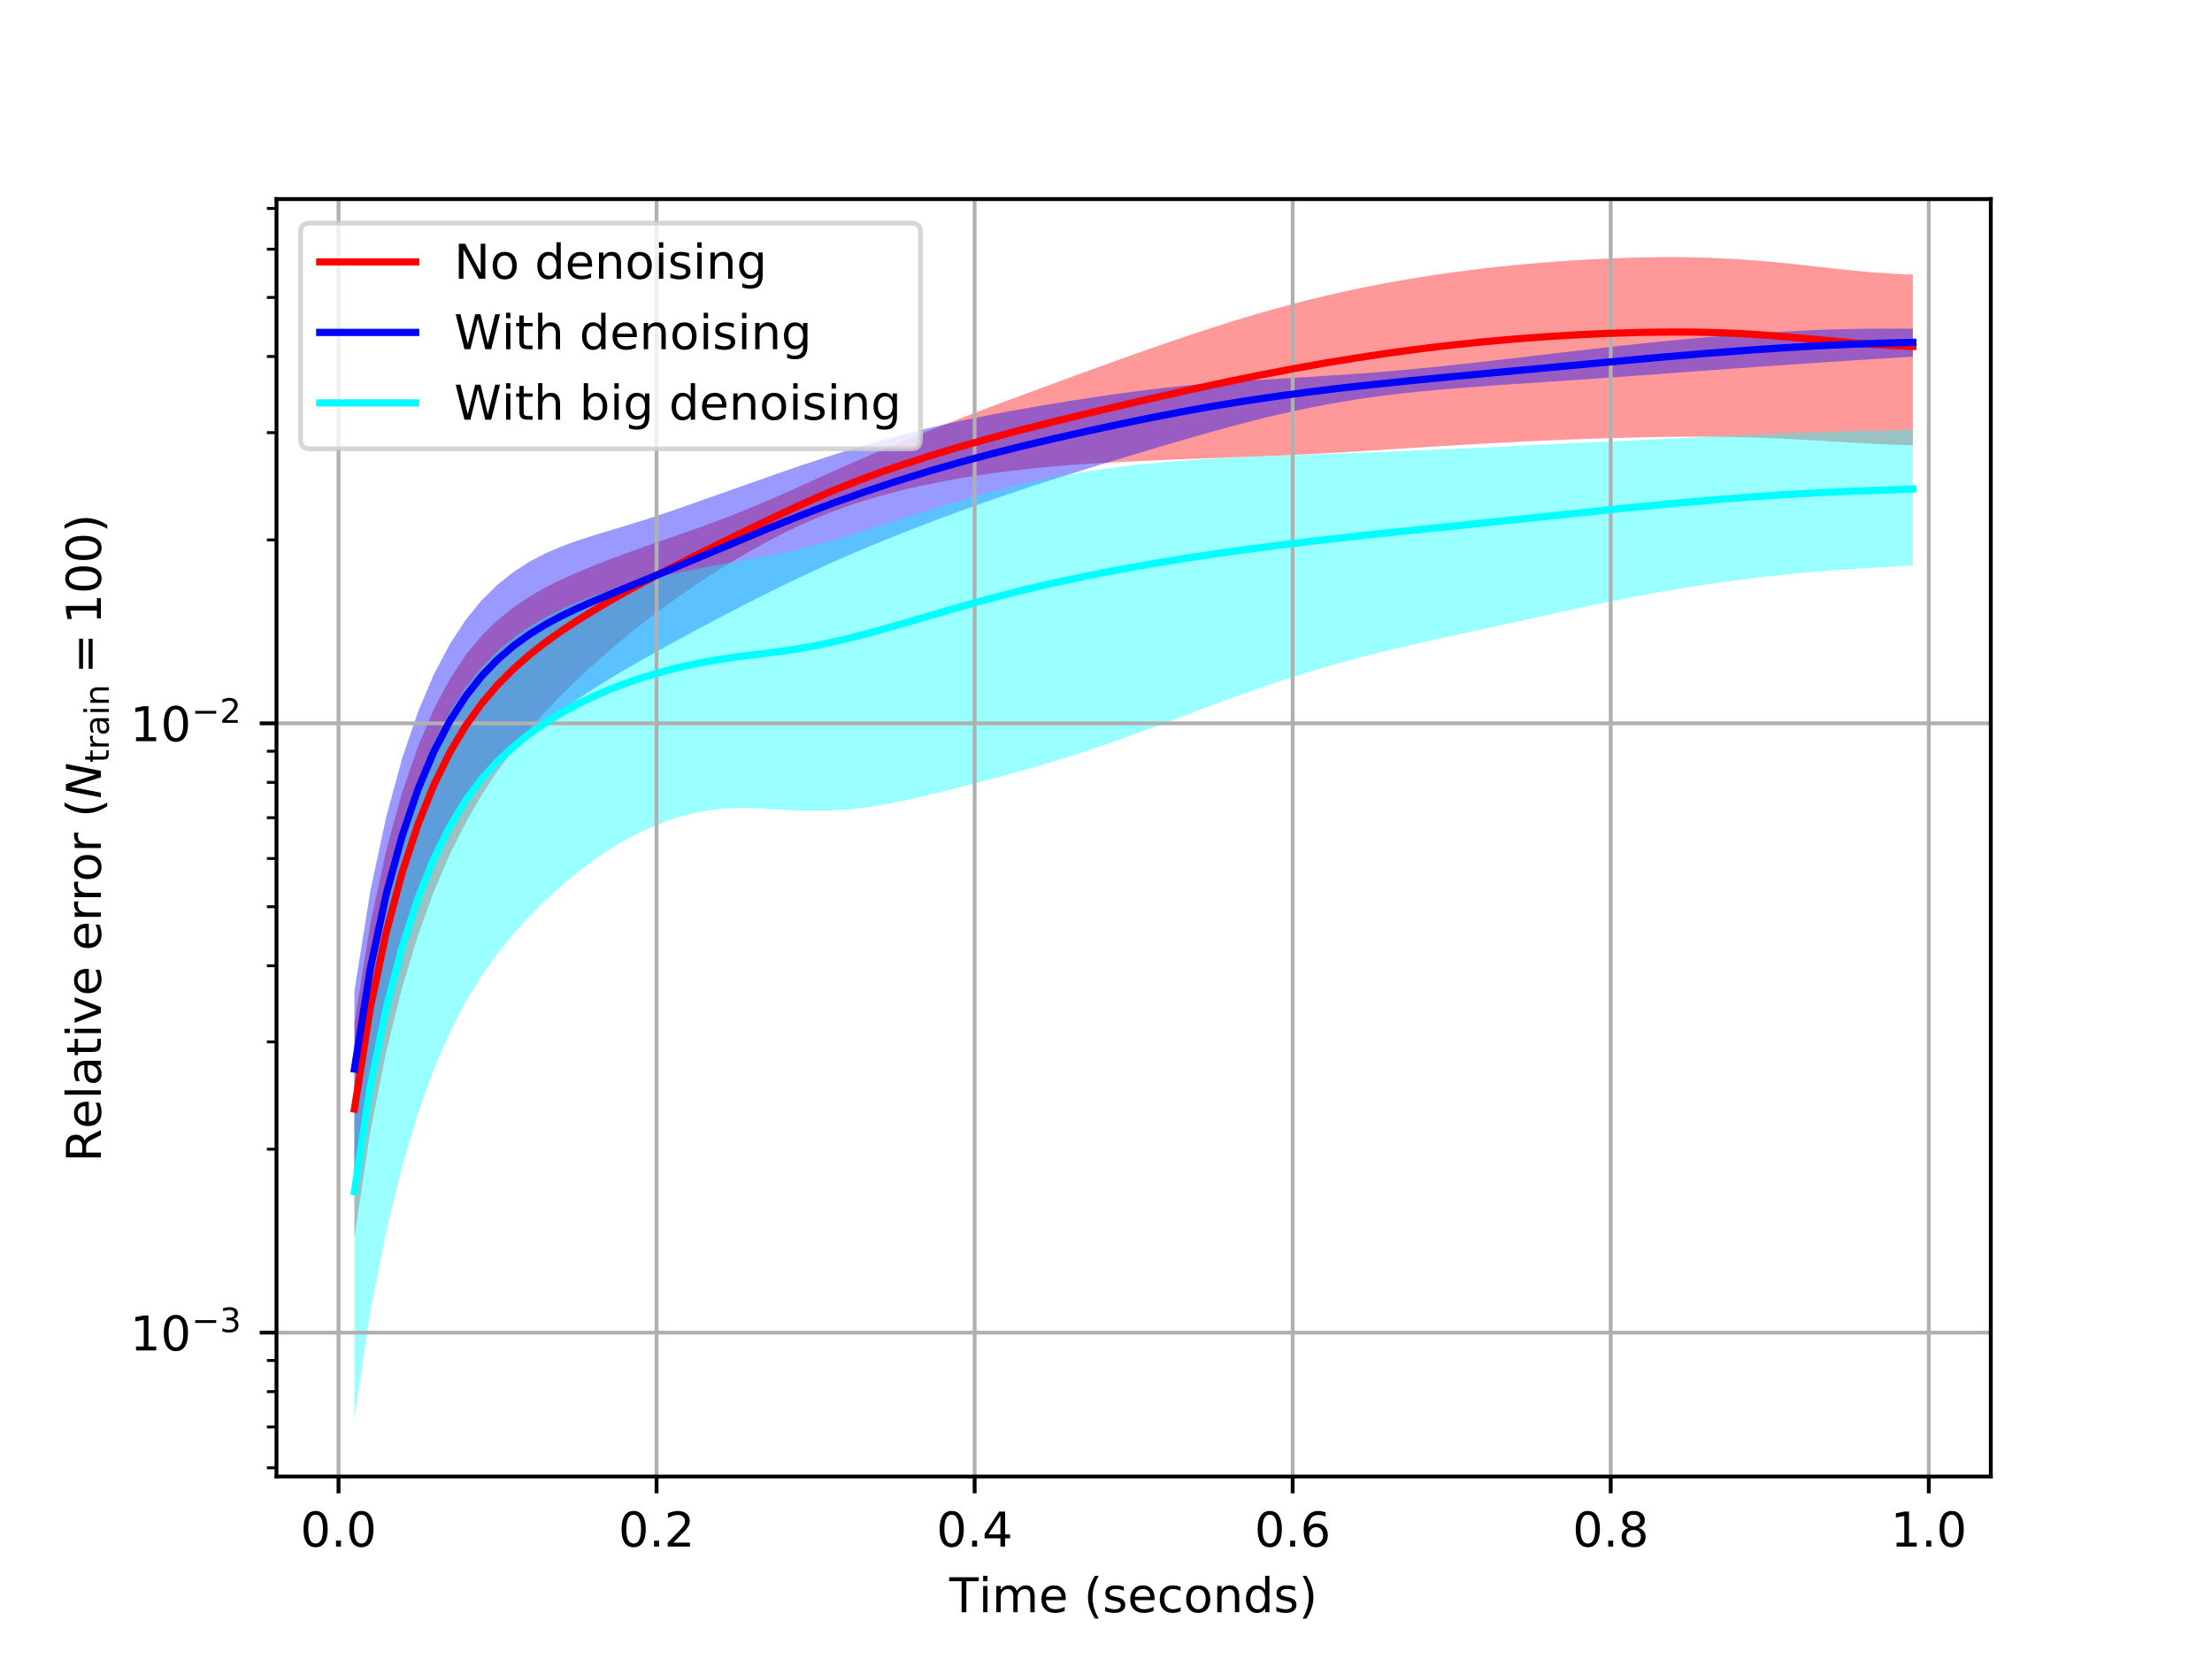 <?xml version="1.0" encoding="utf-8" standalone="no"?>
<!DOCTYPE svg PUBLIC "-//W3C//DTD SVG 1.1//EN"
  "http://www.w3.org/Graphics/SVG/1.1/DTD/svg11.dtd">
<!-- Created with matplotlib (https://matplotlib.org/) -->
<svg height="345.6pt" version="1.1" viewBox="0 0 460.8 345.6" width="460.8pt" xmlns="http://www.w3.org/2000/svg" xmlns:xlink="http://www.w3.org/1999/xlink">
 <defs>
  <style type="text/css">
*{stroke-linecap:butt;stroke-linejoin:round;white-space:pre;}
  </style>
 </defs>
 <g id="figure_1">
  <g id="patch_1">
   <path d="M 0 345.6 
L 460.8 345.6 
L 460.8 0 
L 0 0 
z
" style="fill:#ffffff;"/>
  </g>
  <g id="axes_1">
   <g id="patch_2">
    <path d="M 57.6 307.584 
L 414.72 307.584 
L 414.72 41.472 
L 57.6 41.472 
z
" style="fill:#ffffff;"/>
   </g>
   <g id="PolyCollection_1">
    <path clip-path="url(#p7cd7376c09)" d="M 73.833 213.119 
L 73.833 257.77 
L 77.146 235.708 
L 80.458 219.082 
L 83.771 205.747 
L 87.084 194.8 
L 90.397 185.669 
L 93.71 177.953 
L 97.022 171.358 
L 100.335 165.637 
L 103.648 160.598 
L 106.961 156.095 
L 110.274 152.017 
L 113.586 148.283 
L 116.899 144.826 
L 120.212 141.59 
L 123.525 138.531 
L 126.838 135.616 
L 130.15 132.83 
L 133.463 130.169 
L 136.776 127.629 
L 140.089 125.203 
L 143.402 122.883 
L 146.714 120.664 
L 150.027 118.543 
L 153.34 116.516 
L 156.653 114.585 
L 159.966 112.755 
L 163.278 111.038 
L 166.591 109.443 
L 169.904 107.979 
L 173.217 106.649 
L 176.53 105.446 
L 179.842 104.357 
L 183.155 103.369 
L 186.468 102.474 
L 189.781 101.668 
L 193.094 100.94 
L 196.406 100.278 
L 199.719 99.68 
L 203.032 99.136 
L 206.345 98.643 
L 209.658 98.199 
L 212.97 97.803 
L 216.283 97.451 
L 219.596 97.142 
L 222.909 96.873 
L 226.222 96.641 
L 229.534 96.44 
L 232.847 96.265 
L 236.16 96.109 
L 239.473 95.963 
L 242.786 95.821 
L 246.098 95.682 
L 249.411 95.549 
L 252.724 95.422 
L 256.037 95.301 
L 259.35 95.18 
L 262.662 95.055 
L 265.975 94.92 
L 269.288 94.771 
L 272.601 94.608 
L 275.914 94.432 
L 279.226 94.245 
L 282.539 94.049 
L 285.852 93.846 
L 289.165 93.637 
L 292.478 93.425 
L 295.79 93.214 
L 299.103 93.006 
L 302.416 92.803 
L 305.729 92.607 
L 309.042 92.42 
L 312.354 92.24 
L 315.667 92.069 
L 318.98 91.906 
L 322.293 91.754 
L 325.606 91.613 
L 328.918 91.485 
L 332.231 91.371 
L 335.544 91.271 
L 338.857 91.182 
L 342.17 91.105 
L 345.482 91.042 
L 348.795 90.995 
L 352.108 90.968 
L 355.421 90.969 
L 358.734 90.999 
L 362.046 91.06 
L 365.359 91.151 
L 368.672 91.272 
L 371.985 91.422 
L 375.298 91.596 
L 378.61 91.785 
L 381.923 91.98 
L 385.236 92.175 
L 388.549 92.359 
L 391.862 92.522 
L 395.174 92.657 
L 398.487 92.76 
L 398.487 57.207 
L 398.487 57.207 
L 395.174 57.067 
L 391.862 56.861 
L 388.549 56.595 
L 385.236 56.277 
L 381.923 55.925 
L 378.61 55.556 
L 375.298 55.187 
L 371.985 54.835 
L 368.672 54.514 
L 365.359 54.232 
L 362.046 53.999 
L 358.734 53.816 
L 355.421 53.685 
L 352.108 53.603 
L 348.795 53.568 
L 345.482 53.575 
L 342.17 53.623 
L 338.857 53.709 
L 335.544 53.829 
L 332.231 53.983 
L 328.918 54.167 
L 325.606 54.382 
L 322.293 54.628 
L 318.98 54.905 
L 315.667 55.212 
L 312.354 55.551 
L 309.042 55.922 
L 305.729 56.325 
L 302.416 56.764 
L 299.103 57.238 
L 295.79 57.749 
L 292.478 58.299 
L 289.165 58.89 
L 285.852 59.521 
L 282.539 60.195 
L 279.226 60.912 
L 275.914 61.673 
L 272.601 62.478 
L 269.288 63.328 
L 265.975 64.222 
L 262.662 65.158 
L 259.35 66.135 
L 256.037 67.15 
L 252.724 68.2 
L 249.411 69.28 
L 246.098 70.389 
L 242.786 71.521 
L 239.473 72.674 
L 236.16 73.842 
L 232.847 75.024 
L 229.534 76.216 
L 226.222 77.416 
L 222.909 78.622 
L 219.596 79.835 
L 216.283 81.054 
L 212.97 82.28 
L 209.658 83.515 
L 206.345 84.76 
L 203.032 86.02 
L 199.719 87.298 
L 196.406 88.595 
L 193.094 89.914 
L 189.781 91.253 
L 186.468 92.616 
L 183.155 94.005 
L 179.842 95.423 
L 176.53 96.87 
L 173.217 98.346 
L 169.904 99.839 
L 166.591 101.336 
L 163.278 102.817 
L 159.966 104.26 
L 156.653 105.656 
L 153.34 106.997 
L 150.027 108.283 
L 146.714 109.513 
L 143.402 110.696 
L 140.089 111.85 
L 136.776 112.997 
L 133.463 114.164 
L 130.15 115.362 
L 126.838 116.601 
L 123.525 117.889 
L 120.212 119.255 
L 116.899 120.742 
L 113.586 122.403 
L 110.274 124.303 
L 106.961 126.527 
L 103.648 129.184 
L 100.335 132.423 
L 97.022 136.441 
L 93.71 141.454 
L 90.397 147.7 
L 87.084 155.466 
L 83.771 165.106 
L 80.458 177.119 
L 77.146 192.396 
L 73.833 213.119 
z
" style="fill:#ff0000;fill-opacity:0.4;"/>
   </g>
   <g id="PolyCollection_2">
    <path clip-path="url(#p7cd7376c09)" d="M 73.833 206.416 
L 73.833 245.884 
L 77.146 224.714 
L 80.458 209.175 
L 83.771 197.006 
L 87.084 187.235 
L 90.397 179.306 
L 93.71 172.83 
L 97.022 167.496 
L 100.335 163.048 
L 103.648 159.275 
L 106.961 156.004 
L 110.274 153.104 
L 113.586 150.473 
L 116.899 148.033 
L 120.212 145.74 
L 123.525 143.569 
L 126.838 141.502 
L 130.15 139.523 
L 133.463 137.613 
L 136.776 135.753 
L 140.089 133.925 
L 143.402 132.123 
L 146.714 130.346 
L 150.027 128.594 
L 153.34 126.869 
L 156.653 125.172 
L 159.966 123.506 
L 163.278 121.875 
L 166.591 120.284 
L 169.904 118.736 
L 173.217 117.232 
L 176.53 115.775 
L 179.842 114.362 
L 183.155 112.988 
L 186.468 111.648 
L 189.781 110.339 
L 193.094 109.057 
L 196.406 107.803 
L 199.719 106.577 
L 203.032 105.379 
L 206.345 104.208 
L 209.658 103.065 
L 212.97 101.951 
L 216.283 100.863 
L 219.596 99.799 
L 222.909 98.755 
L 226.222 97.727 
L 229.534 96.711 
L 232.847 95.704 
L 236.16 94.704 
L 239.473 93.712 
L 242.786 92.728 
L 246.098 91.756 
L 249.411 90.801 
L 252.724 89.866 
L 256.037 88.957 
L 259.35 88.08 
L 262.662 87.241 
L 265.975 86.444 
L 269.288 85.694 
L 272.601 84.993 
L 275.914 84.346 
L 279.226 83.754 
L 282.539 83.216 
L 285.852 82.732 
L 289.165 82.297 
L 292.478 81.909 
L 295.79 81.561 
L 299.103 81.248 
L 302.416 80.963 
L 305.729 80.701 
L 309.042 80.456 
L 312.354 80.223 
L 315.667 79.996 
L 318.98 79.773 
L 322.293 79.55 
L 325.606 79.326 
L 328.918 79.1 
L 332.231 78.872 
L 335.544 78.64 
L 338.857 78.405 
L 342.17 78.166 
L 345.482 77.924 
L 348.795 77.68 
L 352.108 77.437 
L 355.421 77.197 
L 358.734 76.957 
L 362.046 76.719 
L 365.359 76.481 
L 368.672 76.247 
L 371.985 76.015 
L 375.298 75.788 
L 378.61 75.564 
L 381.923 75.344 
L 385.236 75.128 
L 388.549 74.915 
L 391.862 74.707 
L 395.174 74.504 
L 398.487 74.306 
L 398.487 68.474 
L 398.487 68.474 
L 395.174 68.451 
L 391.862 68.451 
L 388.549 68.478 
L 385.236 68.534 
L 381.923 68.62 
L 378.61 68.735 
L 375.298 68.878 
L 371.985 69.05 
L 368.672 69.248 
L 365.359 69.47 
L 362.046 69.714 
L 358.734 69.978 
L 355.421 70.26 
L 352.108 70.558 
L 348.795 70.872 
L 345.482 71.2 
L 342.17 71.541 
L 338.857 71.894 
L 335.544 72.259 
L 332.231 72.634 
L 328.918 73.017 
L 325.606 73.405 
L 322.293 73.797 
L 318.98 74.19 
L 315.667 74.58 
L 312.354 74.967 
L 309.042 75.346 
L 305.729 75.716 
L 302.416 76.075 
L 299.103 76.421 
L 295.79 76.751 
L 292.478 77.062 
L 289.165 77.353 
L 285.852 77.623 
L 282.539 77.872 
L 279.226 78.102 
L 275.914 78.318 
L 272.601 78.521 
L 269.288 78.719 
L 265.975 78.915 
L 262.662 79.116 
L 259.35 79.328 
L 256.037 79.559 
L 252.724 79.815 
L 249.411 80.101 
L 246.098 80.42 
L 242.786 80.773 
L 239.473 81.161 
L 236.16 81.581 
L 232.847 82.03 
L 229.534 82.506 
L 226.222 83.002 
L 222.909 83.518 
L 219.596 84.052 
L 216.283 84.608 
L 212.97 85.184 
L 209.658 85.785 
L 206.345 86.411 
L 203.032 87.067 
L 199.719 87.758 
L 196.406 88.493 
L 193.094 89.275 
L 189.781 90.104 
L 186.468 90.975 
L 183.155 91.889 
L 179.842 92.845 
L 176.53 93.845 
L 173.217 94.884 
L 169.904 95.958 
L 166.591 97.064 
L 163.278 98.204 
L 159.966 99.364 
L 156.653 100.534 
L 153.34 101.703 
L 150.027 102.869 
L 146.714 104.036 
L 143.402 105.205 
L 140.089 106.364 
L 136.776 107.49 
L 133.463 108.558 
L 130.15 109.573 
L 126.838 110.565 
L 123.525 111.571 
L 120.212 112.644 
L 116.899 113.854 
L 113.586 115.285 
L 110.274 117.021 
L 106.961 119.154 
L 103.648 121.789 
L 100.335 125.06 
L 97.022 129.121 
L 93.71 134.172 
L 90.397 140.455 
L 87.084 148.272 
L 83.771 157.998 
L 80.458 170.153 
L 77.146 185.605 
L 73.833 206.416 
z
" style="fill:#0000ff;fill-opacity:0.4;"/>
   </g>
   <g id="PolyCollection_3">
    <path clip-path="url(#p7cd7376c09)" d="M 73.833 223.191 
L 73.833 295.488 
L 77.146 273.277 
L 80.458 256.474 
L 83.771 242.983 
L 87.084 231.886 
L 90.397 222.683 
L 93.71 215.038 
L 97.022 208.652 
L 100.335 203.254 
L 103.648 198.614 
L 106.961 194.543 
L 110.274 190.897 
L 113.586 187.58 
L 116.899 184.547 
L 120.212 181.78 
L 123.525 179.277 
L 126.838 177.034 
L 130.15 175.05 
L 133.463 173.323 
L 136.776 171.845 
L 140.089 170.615 
L 143.402 169.639 
L 146.714 168.928 
L 150.027 168.491 
L 153.34 168.311 
L 156.653 168.339 
L 159.966 168.499 
L 163.278 168.701 
L 166.591 168.858 
L 169.904 168.909 
L 173.217 168.829 
L 176.53 168.611 
L 179.842 168.26 
L 183.155 167.777 
L 186.468 167.175 
L 189.781 166.472 
L 193.094 165.698 
L 196.406 164.882 
L 199.719 164.043 
L 203.032 163.187 
L 206.345 162.317 
L 209.658 161.427 
L 212.97 160.51 
L 216.283 159.56 
L 219.596 158.572 
L 222.909 157.543 
L 226.222 156.469 
L 229.534 155.353 
L 232.847 154.198 
L 236.16 153.009 
L 239.473 151.793 
L 242.786 150.558 
L 246.098 149.312 
L 249.411 148.064 
L 252.724 146.825 
L 256.037 145.603 
L 259.35 144.406 
L 262.662 143.242 
L 265.975 142.117 
L 269.288 141.033 
L 272.601 139.995 
L 275.914 139.003 
L 279.226 138.057 
L 282.539 137.156 
L 285.852 136.298 
L 289.165 135.477 
L 292.478 134.689 
L 295.79 133.927 
L 299.103 133.184 
L 302.416 132.454 
L 305.729 131.732 
L 309.042 131.011 
L 312.354 130.289 
L 315.667 129.566 
L 318.98 128.84 
L 322.293 128.113 
L 325.606 127.389 
L 328.918 126.672 
L 332.231 125.968 
L 335.544 125.283 
L 338.857 124.621 
L 342.17 123.986 
L 345.482 123.38 
L 348.795 122.805 
L 352.108 122.264 
L 355.421 121.755 
L 358.734 121.278 
L 362.046 120.832 
L 365.359 120.417 
L 368.672 120.033 
L 371.985 119.681 
L 375.298 119.361 
L 378.61 119.075 
L 381.923 118.82 
L 385.236 118.592 
L 388.549 118.384 
L 391.862 118.184 
L 395.174 117.981 
L 398.487 117.764 
L 398.487 89.554 
L 398.487 89.554 
L 395.174 89.624 
L 391.862 89.692 
L 388.549 89.763 
L 385.236 89.841 
L 381.923 89.927 
L 378.61 90.025 
L 375.298 90.137 
L 371.985 90.261 
L 368.672 90.397 
L 365.359 90.544 
L 362.046 90.698 
L 358.734 90.857 
L 355.421 91.018 
L 352.108 91.18 
L 348.795 91.34 
L 345.482 91.5 
L 342.17 91.658 
L 338.857 91.814 
L 335.544 91.969 
L 332.231 92.124 
L 328.918 92.28 
L 325.606 92.439 
L 322.293 92.599 
L 318.98 92.759 
L 315.667 92.92 
L 312.354 93.079 
L 309.042 93.235 
L 305.729 93.388 
L 302.416 93.536 
L 299.103 93.68 
L 295.79 93.82 
L 292.478 93.956 
L 289.165 94.088 
L 285.852 94.216 
L 282.539 94.341 
L 279.226 94.464 
L 275.914 94.585 
L 272.601 94.705 
L 269.288 94.826 
L 265.975 94.95 
L 262.662 95.08 
L 259.35 95.221 
L 256.037 95.377 
L 252.724 95.553 
L 249.411 95.755 
L 246.098 95.988 
L 242.786 96.256 
L 239.473 96.565 
L 236.16 96.916 
L 232.847 97.313 
L 229.534 97.759 
L 226.222 98.256 
L 222.909 98.81 
L 219.596 99.424 
L 216.283 100.1 
L 212.97 100.838 
L 209.658 101.637 
L 206.345 102.494 
L 203.032 103.406 
L 199.719 104.364 
L 196.406 105.36 
L 193.094 106.387 
L 189.781 107.434 
L 186.468 108.491 
L 183.155 109.544 
L 179.842 110.582 
L 176.53 111.592 
L 173.217 112.564 
L 169.904 113.481 
L 166.591 114.325 
L 163.278 115.083 
L 159.966 115.759 
L 156.653 116.374 
L 153.34 116.965 
L 150.027 117.561 
L 146.714 118.186 
L 143.402 118.85 
L 140.089 119.562 
L 136.776 120.324 
L 133.463 121.147 
L 130.15 122.049 
L 126.838 123.053 
L 123.525 124.186 
L 120.212 125.472 
L 116.899 126.942 
L 113.586 128.63 
L 110.274 130.586 
L 106.961 132.892 
L 103.648 135.66 
L 100.335 139.034 
L 97.022 143.188 
L 93.71 148.335 
L 90.397 154.743 
L 87.084 162.736 
L 83.771 172.718 
L 80.458 185.254 
L 77.146 201.333 
L 73.833 223.191 
z
" style="fill:#00ffff;fill-opacity:0.4;"/>
   </g>
   <g id="matplotlib.axis_1">
    <g id="xtick_1">
     <g id="line2d_1">
      <path clip-path="url(#p7cd7376c09)" d="M 70.52 307.584 
L 70.52 41.472 
" style="fill:none;stroke:#b0b0b0;stroke-linecap:square;stroke-width:0.8;"/>
     </g>
     <g id="line2d_2">
      <defs>
       <path d="M 0 0 
L 0 3.5 
" id="mdd89e306fc" style="stroke:#000000;stroke-width:0.8;"/>
      </defs>
      <g>
       <use style="stroke:#000000;stroke-width:0.8;" x="70.52" xlink:href="#mdd89e306fc" y="307.584"/>
      </g>
     </g>
     <g id="text_1">
      <!-- 0.0 -->
      <defs>
       <path d="M 31.781 66.406 
Q 24.172 66.406 20.328 58.906 
Q 16.5 51.422 16.5 36.375 
Q 16.5 21.391 20.328 13.891 
Q 24.172 6.391 31.781 6.391 
Q 39.453 6.391 43.281 13.891 
Q 47.125 21.391 47.125 36.375 
Q 47.125 51.422 43.281 58.906 
Q 39.453 66.406 31.781 66.406 
z
M 31.781 74.219 
Q 44.047 74.219 50.516 64.516 
Q 56.984 54.828 56.984 36.375 
Q 56.984 17.969 50.516 8.266 
Q 44.047 -1.422 31.781 -1.422 
Q 19.531 -1.422 13.062 8.266 
Q 6.594 17.969 6.594 36.375 
Q 6.594 54.828 13.062 64.516 
Q 19.531 74.219 31.781 74.219 
z
" id="DejaVuSans-48"/>
       <path d="M 10.688 12.406 
L 21 12.406 
L 21 0 
L 10.688 0 
z
" id="DejaVuSans-46"/>
      </defs>
      <g transform="translate(62.568 322.182)scale(0.1 -0.1)">
       <use xlink:href="#DejaVuSans-48"/>
       <use x="63.623" xlink:href="#DejaVuSans-46"/>
       <use x="95.41" xlink:href="#DejaVuSans-48"/>
      </g>
     </g>
    </g>
    <g id="xtick_2">
     <g id="line2d_3">
      <path clip-path="url(#p7cd7376c09)" d="M 136.776 307.584 
L 136.776 41.472 
" style="fill:none;stroke:#b0b0b0;stroke-linecap:square;stroke-width:0.8;"/>
     </g>
     <g id="line2d_4">
      <g>
       <use style="stroke:#000000;stroke-width:0.8;" x="136.776" xlink:href="#mdd89e306fc" y="307.584"/>
      </g>
     </g>
     <g id="text_2">
      <!-- 0.2 -->
      <defs>
       <path d="M 19.188 8.297 
L 53.609 8.297 
L 53.609 0 
L 7.328 0 
L 7.328 8.297 
Q 12.938 14.109 22.625 23.891 
Q 32.328 33.688 34.812 36.531 
Q 39.547 41.844 41.422 45.531 
Q 43.312 49.219 43.312 52.781 
Q 43.312 58.594 39.234 62.25 
Q 35.156 65.922 28.609 65.922 
Q 23.969 65.922 18.812 64.312 
Q 13.672 62.703 7.812 59.422 
L 7.812 69.391 
Q 13.766 71.781 18.938 73 
Q 24.125 74.219 28.422 74.219 
Q 39.75 74.219 46.484 68.547 
Q 53.219 62.891 53.219 53.422 
Q 53.219 48.922 51.531 44.891 
Q 49.859 40.875 45.406 35.406 
Q 44.188 33.984 37.641 27.219 
Q 31.109 20.453 19.188 8.297 
z
" id="DejaVuSans-50"/>
      </defs>
      <g transform="translate(128.824 322.182)scale(0.1 -0.1)">
       <use xlink:href="#DejaVuSans-48"/>
       <use x="63.623" xlink:href="#DejaVuSans-46"/>
       <use x="95.41" xlink:href="#DejaVuSans-50"/>
      </g>
     </g>
    </g>
    <g id="xtick_3">
     <g id="line2d_5">
      <path clip-path="url(#p7cd7376c09)" d="M 203.032 307.584 
L 203.032 41.472 
" style="fill:none;stroke:#b0b0b0;stroke-linecap:square;stroke-width:0.8;"/>
     </g>
     <g id="line2d_6">
      <g>
       <use style="stroke:#000000;stroke-width:0.8;" x="203.032" xlink:href="#mdd89e306fc" y="307.584"/>
      </g>
     </g>
     <g id="text_3">
      <!-- 0.4 -->
      <defs>
       <path d="M 37.797 64.312 
L 12.891 25.391 
L 37.797 25.391 
z
M 35.203 72.906 
L 47.609 72.906 
L 47.609 25.391 
L 58.016 25.391 
L 58.016 17.188 
L 47.609 17.188 
L 47.609 0 
L 37.797 0 
L 37.797 17.188 
L 4.891 17.188 
L 4.891 26.703 
z
" id="DejaVuSans-52"/>
      </defs>
      <g transform="translate(195.08 322.182)scale(0.1 -0.1)">
       <use xlink:href="#DejaVuSans-48"/>
       <use x="63.623" xlink:href="#DejaVuSans-46"/>
       <use x="95.41" xlink:href="#DejaVuSans-52"/>
      </g>
     </g>
    </g>
    <g id="xtick_4">
     <g id="line2d_7">
      <path clip-path="url(#p7cd7376c09)" d="M 269.288 307.584 
L 269.288 41.472 
" style="fill:none;stroke:#b0b0b0;stroke-linecap:square;stroke-width:0.8;"/>
     </g>
     <g id="line2d_8">
      <g>
       <use style="stroke:#000000;stroke-width:0.8;" x="269.288" xlink:href="#mdd89e306fc" y="307.584"/>
      </g>
     </g>
     <g id="text_4">
      <!-- 0.6 -->
      <defs>
       <path d="M 33.016 40.375 
Q 26.375 40.375 22.484 35.828 
Q 18.609 31.297 18.609 23.391 
Q 18.609 15.531 22.484 10.953 
Q 26.375 6.391 33.016 6.391 
Q 39.656 6.391 43.531 10.953 
Q 47.406 15.531 47.406 23.391 
Q 47.406 31.297 43.531 35.828 
Q 39.656 40.375 33.016 40.375 
z
M 52.594 71.297 
L 52.594 62.312 
Q 48.875 64.062 45.094 64.984 
Q 41.312 65.922 37.594 65.922 
Q 27.828 65.922 22.672 59.328 
Q 17.531 52.734 16.797 39.406 
Q 19.672 43.656 24.016 45.922 
Q 28.375 48.188 33.594 48.188 
Q 44.578 48.188 50.953 41.516 
Q 57.328 34.859 57.328 23.391 
Q 57.328 12.156 50.688 5.359 
Q 44.047 -1.422 33.016 -1.422 
Q 20.359 -1.422 13.672 8.266 
Q 6.984 17.969 6.984 36.375 
Q 6.984 53.656 15.188 63.938 
Q 23.391 74.219 37.203 74.219 
Q 40.922 74.219 44.703 73.484 
Q 48.484 72.75 52.594 71.297 
z
" id="DejaVuSans-54"/>
      </defs>
      <g transform="translate(261.336 322.182)scale(0.1 -0.1)">
       <use xlink:href="#DejaVuSans-48"/>
       <use x="63.623" xlink:href="#DejaVuSans-46"/>
       <use x="95.41" xlink:href="#DejaVuSans-54"/>
      </g>
     </g>
    </g>
    <g id="xtick_5">
     <g id="line2d_9">
      <path clip-path="url(#p7cd7376c09)" d="M 335.544 307.584 
L 335.544 41.472 
" style="fill:none;stroke:#b0b0b0;stroke-linecap:square;stroke-width:0.8;"/>
     </g>
     <g id="line2d_10">
      <g>
       <use style="stroke:#000000;stroke-width:0.8;" x="335.544" xlink:href="#mdd89e306fc" y="307.584"/>
      </g>
     </g>
     <g id="text_5">
      <!-- 0.8 -->
      <defs>
       <path d="M 31.781 34.625 
Q 24.75 34.625 20.719 30.859 
Q 16.703 27.094 16.703 20.516 
Q 16.703 13.922 20.719 10.156 
Q 24.75 6.391 31.781 6.391 
Q 38.812 6.391 42.859 10.172 
Q 46.922 13.969 46.922 20.516 
Q 46.922 27.094 42.891 30.859 
Q 38.875 34.625 31.781 34.625 
z
M 21.922 38.812 
Q 15.578 40.375 12.031 44.719 
Q 8.5 49.078 8.5 55.328 
Q 8.5 64.062 14.719 69.141 
Q 20.953 74.219 31.781 74.219 
Q 42.672 74.219 48.875 69.141 
Q 55.078 64.062 55.078 55.328 
Q 55.078 49.078 51.531 44.719 
Q 48 40.375 41.703 38.812 
Q 48.828 37.156 52.797 32.312 
Q 56.781 27.484 56.781 20.516 
Q 56.781 9.906 50.312 4.234 
Q 43.844 -1.422 31.781 -1.422 
Q 19.734 -1.422 13.25 4.234 
Q 6.781 9.906 6.781 20.516 
Q 6.781 27.484 10.781 32.312 
Q 14.797 37.156 21.922 38.812 
z
M 18.312 54.391 
Q 18.312 48.734 21.844 45.562 
Q 25.391 42.391 31.781 42.391 
Q 38.141 42.391 41.719 45.562 
Q 45.312 48.734 45.312 54.391 
Q 45.312 60.062 41.719 63.234 
Q 38.141 66.406 31.781 66.406 
Q 25.391 66.406 21.844 63.234 
Q 18.312 60.062 18.312 54.391 
z
" id="DejaVuSans-56"/>
      </defs>
      <g transform="translate(327.592 322.182)scale(0.1 -0.1)">
       <use xlink:href="#DejaVuSans-48"/>
       <use x="63.623" xlink:href="#DejaVuSans-46"/>
       <use x="95.41" xlink:href="#DejaVuSans-56"/>
      </g>
     </g>
    </g>
    <g id="xtick_6">
     <g id="line2d_11">
      <path clip-path="url(#p7cd7376c09)" d="M 401.8 307.584 
L 401.8 41.472 
" style="fill:none;stroke:#b0b0b0;stroke-linecap:square;stroke-width:0.8;"/>
     </g>
     <g id="line2d_12">
      <g>
       <use style="stroke:#000000;stroke-width:0.8;" x="401.8" xlink:href="#mdd89e306fc" y="307.584"/>
      </g>
     </g>
     <g id="text_6">
      <!-- 1.0 -->
      <defs>
       <path d="M 12.406 8.297 
L 28.516 8.297 
L 28.516 63.922 
L 10.984 60.406 
L 10.984 69.391 
L 28.422 72.906 
L 38.281 72.906 
L 38.281 8.297 
L 54.391 8.297 
L 54.391 0 
L 12.406 0 
z
" id="DejaVuSans-49"/>
      </defs>
      <g transform="translate(393.849 322.182)scale(0.1 -0.1)">
       <use xlink:href="#DejaVuSans-49"/>
       <use x="63.623" xlink:href="#DejaVuSans-46"/>
       <use x="95.41" xlink:href="#DejaVuSans-48"/>
      </g>
     </g>
    </g>
    <g id="text_7">
     <!-- $\mathrm{Time \ (seconds)}$ -->
     <defs>
      <path d="M -0.297 72.906 
L 61.375 72.906 
L 61.375 64.594 
L 35.5 64.594 
L 35.5 0 
L 25.594 0 
L 25.594 64.594 
L -0.297 64.594 
z
" id="DejaVuSans-84"/>
      <path d="M 9.422 54.688 
L 18.406 54.688 
L 18.406 0 
L 9.422 0 
z
M 9.422 75.984 
L 18.406 75.984 
L 18.406 64.594 
L 9.422 64.594 
z
" id="DejaVuSans-105"/>
      <path d="M 52 44.188 
Q 55.375 50.25 60.062 53.125 
Q 64.75 56 71.094 56 
Q 79.641 56 84.281 50.016 
Q 88.922 44.047 88.922 33.016 
L 88.922 0 
L 79.891 0 
L 79.891 32.719 
Q 79.891 40.578 77.094 44.375 
Q 74.312 48.188 68.609 48.188 
Q 61.625 48.188 57.562 43.547 
Q 53.516 38.922 53.516 30.906 
L 53.516 0 
L 44.484 0 
L 44.484 32.719 
Q 44.484 40.625 41.703 44.406 
Q 38.922 48.188 33.109 48.188 
Q 26.219 48.188 22.156 43.531 
Q 18.109 38.875 18.109 30.906 
L 18.109 0 
L 9.078 0 
L 9.078 54.688 
L 18.109 54.688 
L 18.109 46.188 
Q 21.188 51.219 25.484 53.609 
Q 29.781 56 35.688 56 
Q 41.656 56 45.828 52.969 
Q 50 49.953 52 44.188 
z
" id="DejaVuSans-109"/>
      <path d="M 56.203 29.594 
L 56.203 25.203 
L 14.891 25.203 
Q 15.484 15.922 20.484 11.062 
Q 25.484 6.203 34.422 6.203 
Q 39.594 6.203 44.453 7.469 
Q 49.312 8.734 54.109 11.281 
L 54.109 2.781 
Q 49.266 0.734 44.188 -0.344 
Q 39.109 -1.422 33.891 -1.422 
Q 20.797 -1.422 13.156 6.188 
Q 5.516 13.812 5.516 26.812 
Q 5.516 40.234 12.766 48.109 
Q 20.016 56 32.328 56 
Q 43.359 56 49.781 48.891 
Q 56.203 41.797 56.203 29.594 
z
M 47.219 32.234 
Q 47.125 39.594 43.094 43.984 
Q 39.062 48.391 32.422 48.391 
Q 24.906 48.391 20.391 44.141 
Q 15.875 39.891 15.188 32.172 
z
" id="DejaVuSans-101"/>
      <path d="M 31 75.875 
Q 24.469 64.656 21.281 53.656 
Q 18.109 42.672 18.109 31.391 
Q 18.109 20.125 21.312 9.062 
Q 24.516 -2 31 -13.188 
L 23.188 -13.188 
Q 15.875 -1.703 12.234 9.375 
Q 8.594 20.453 8.594 31.391 
Q 8.594 42.281 12.203 53.312 
Q 15.828 64.359 23.188 75.875 
z
" id="DejaVuSans-40"/>
      <path d="M 44.281 53.078 
L 44.281 44.578 
Q 40.484 46.531 36.375 47.5 
Q 32.281 48.484 27.875 48.484 
Q 21.188 48.484 17.844 46.438 
Q 14.5 44.391 14.5 40.281 
Q 14.5 37.156 16.891 35.375 
Q 19.281 33.594 26.516 31.984 
L 29.594 31.297 
Q 39.156 29.25 43.188 25.516 
Q 47.219 21.781 47.219 15.094 
Q 47.219 7.469 41.188 3.016 
Q 35.156 -1.422 24.609 -1.422 
Q 20.219 -1.422 15.453 -0.562 
Q 10.688 0.297 5.422 2 
L 5.422 11.281 
Q 10.406 8.688 15.234 7.391 
Q 20.062 6.109 24.812 6.109 
Q 31.156 6.109 34.562 8.281 
Q 37.984 10.453 37.984 14.406 
Q 37.984 18.062 35.516 20.016 
Q 33.062 21.969 24.703 23.781 
L 21.578 24.516 
Q 13.234 26.266 9.516 29.906 
Q 5.812 33.547 5.812 39.891 
Q 5.812 47.609 11.281 51.797 
Q 16.75 56 26.812 56 
Q 31.781 56 36.172 55.266 
Q 40.578 54.547 44.281 53.078 
z
" id="DejaVuSans-115"/>
      <path d="M 48.781 52.594 
L 48.781 44.188 
Q 44.969 46.297 41.141 47.344 
Q 37.312 48.391 33.406 48.391 
Q 24.656 48.391 19.812 42.844 
Q 14.984 37.312 14.984 27.297 
Q 14.984 17.281 19.812 11.734 
Q 24.656 6.203 33.406 6.203 
Q 37.312 6.203 41.141 7.25 
Q 44.969 8.297 48.781 10.406 
L 48.781 2.094 
Q 45.016 0.344 40.984 -0.531 
Q 36.969 -1.422 32.422 -1.422 
Q 20.062 -1.422 12.781 6.344 
Q 5.516 14.109 5.516 27.297 
Q 5.516 40.672 12.859 48.328 
Q 20.219 56 33.016 56 
Q 37.156 56 41.109 55.141 
Q 45.062 54.297 48.781 52.594 
z
" id="DejaVuSans-99"/>
      <path d="M 30.609 48.391 
Q 23.391 48.391 19.188 42.75 
Q 14.984 37.109 14.984 27.297 
Q 14.984 17.484 19.156 11.844 
Q 23.344 6.203 30.609 6.203 
Q 37.797 6.203 41.984 11.859 
Q 46.188 17.531 46.188 27.297 
Q 46.188 37.016 41.984 42.703 
Q 37.797 48.391 30.609 48.391 
z
M 30.609 56 
Q 42.328 56 49.016 48.375 
Q 55.719 40.766 55.719 27.297 
Q 55.719 13.875 49.016 6.219 
Q 42.328 -1.422 30.609 -1.422 
Q 18.844 -1.422 12.172 6.219 
Q 5.516 13.875 5.516 27.297 
Q 5.516 40.766 12.172 48.375 
Q 18.844 56 30.609 56 
z
" id="DejaVuSans-111"/>
      <path d="M 54.891 33.016 
L 54.891 0 
L 45.906 0 
L 45.906 32.719 
Q 45.906 40.484 42.875 44.328 
Q 39.844 48.188 33.797 48.188 
Q 26.516 48.188 22.312 43.547 
Q 18.109 38.922 18.109 30.906 
L 18.109 0 
L 9.078 0 
L 9.078 54.688 
L 18.109 54.688 
L 18.109 46.188 
Q 21.344 51.125 25.703 53.562 
Q 30.078 56 35.797 56 
Q 45.219 56 50.047 50.172 
Q 54.891 44.344 54.891 33.016 
z
" id="DejaVuSans-110"/>
      <path d="M 45.406 46.391 
L 45.406 75.984 
L 54.391 75.984 
L 54.391 0 
L 45.406 0 
L 45.406 8.203 
Q 42.578 3.328 38.25 0.953 
Q 33.938 -1.422 27.875 -1.422 
Q 17.969 -1.422 11.734 6.484 
Q 5.516 14.406 5.516 27.297 
Q 5.516 40.188 11.734 48.094 
Q 17.969 56 27.875 56 
Q 33.938 56 38.25 53.625 
Q 42.578 51.266 45.406 46.391 
z
M 14.797 27.297 
Q 14.797 17.391 18.875 11.75 
Q 22.953 6.109 30.078 6.109 
Q 37.203 6.109 41.297 11.75 
Q 45.406 17.391 45.406 27.297 
Q 45.406 37.203 41.297 42.844 
Q 37.203 48.484 30.078 48.484 
Q 22.953 48.484 18.875 42.844 
Q 14.797 37.203 14.797 27.297 
z
" id="DejaVuSans-100"/>
      <path d="M 8.016 75.875 
L 15.828 75.875 
Q 23.141 64.359 26.781 53.312 
Q 30.422 42.281 30.422 31.391 
Q 30.422 20.453 26.781 9.375 
Q 23.141 -1.703 15.828 -13.188 
L 8.016 -13.188 
Q 14.5 -2 17.703 9.062 
Q 20.906 20.125 20.906 31.391 
Q 20.906 42.672 17.703 53.656 
Q 14.5 64.656 8.016 75.875 
z
" id="DejaVuSans-41"/>
     </defs>
     <g transform="translate(197.76 335.861)scale(0.1 -0.1)">
      <use transform="translate(0 0.016)" xlink:href="#DejaVuSans-84"/>
      <use transform="translate(61.084 0.016)" xlink:href="#DejaVuSans-105"/>
      <use transform="translate(88.867 0.016)" xlink:href="#DejaVuSans-109"/>
      <use transform="translate(186.279 0.016)" xlink:href="#DejaVuSans-101"/>
      <use transform="translate(280.273 0.016)" xlink:href="#DejaVuSans-40"/>
      <use transform="translate(319.287 0.016)" xlink:href="#DejaVuSans-115"/>
      <use transform="translate(371.386 0.016)" xlink:href="#DejaVuSans-101"/>
      <use transform="translate(432.91 0.016)" xlink:href="#DejaVuSans-99"/>
      <use transform="translate(487.89 0.016)" xlink:href="#DejaVuSans-111"/>
      <use transform="translate(549.072 0.016)" xlink:href="#DejaVuSans-110"/>
      <use transform="translate(612.451 0.016)" xlink:href="#DejaVuSans-100"/>
      <use transform="translate(675.927 0.016)" xlink:href="#DejaVuSans-115"/>
      <use transform="translate(728.027 0.016)" xlink:href="#DejaVuSans-41"/>
     </g>
    </g>
   </g>
   <g id="matplotlib.axis_2">
    <g id="ytick_1">
     <g id="line2d_13">
      <path clip-path="url(#p7cd7376c09)" d="M 57.6 277.605 
L 414.72 277.605 
" style="fill:none;stroke:#b0b0b0;stroke-linecap:square;stroke-width:0.8;"/>
     </g>
     <g id="line2d_14">
      <defs>
       <path d="M 0 0 
L -3.5 0 
" id="mb55488525f" style="stroke:#000000;stroke-width:0.8;"/>
      </defs>
      <g>
       <use style="stroke:#000000;stroke-width:0.8;" x="57.6" xlink:href="#mb55488525f" y="277.605"/>
      </g>
     </g>
     <g id="text_8">
      <!-- $\mathdefault{10^{-3}}$ -->
      <defs>
       <path d="M 10.594 35.5 
L 73.188 35.5 
L 73.188 27.203 
L 10.594 27.203 
z
" id="DejaVuSans-8722"/>
       <path d="M 40.578 39.312 
Q 47.656 37.797 51.625 33 
Q 55.609 28.219 55.609 21.188 
Q 55.609 10.406 48.188 4.484 
Q 40.766 -1.422 27.094 -1.422 
Q 22.516 -1.422 17.656 -0.516 
Q 12.797 0.391 7.625 2.203 
L 7.625 11.719 
Q 11.719 9.328 16.594 8.109 
Q 21.484 6.891 26.812 6.891 
Q 36.078 6.891 40.938 10.547 
Q 45.797 14.203 45.797 21.188 
Q 45.797 27.641 41.281 31.266 
Q 36.766 34.906 28.719 34.906 
L 20.219 34.906 
L 20.219 43.016 
L 29.109 43.016 
Q 36.375 43.016 40.234 45.922 
Q 44.094 48.828 44.094 54.297 
Q 44.094 59.906 40.109 62.906 
Q 36.141 65.922 28.719 65.922 
Q 24.656 65.922 20.016 65.031 
Q 15.375 64.156 9.812 62.312 
L 9.812 71.094 
Q 15.438 72.656 20.344 73.438 
Q 25.25 74.219 29.594 74.219 
Q 40.828 74.219 47.359 69.109 
Q 53.906 64.016 53.906 55.328 
Q 53.906 49.266 50.438 45.094 
Q 46.969 40.922 40.578 39.312 
z
" id="DejaVuSans-51"/>
      </defs>
      <g transform="translate(27.1 281.404)scale(0.1 -0.1)">
       <use transform="translate(0 0.766)" xlink:href="#DejaVuSans-49"/>
       <use transform="translate(63.623 0.766)" xlink:href="#DejaVuSans-48"/>
       <use transform="translate(128.203 39.047)scale(0.7)" xlink:href="#DejaVuSans-8722"/>
       <use transform="translate(186.855 39.047)scale(0.7)" xlink:href="#DejaVuSans-51"/>
      </g>
     </g>
    </g>
    <g id="ytick_2">
     <g id="line2d_15">
      <path clip-path="url(#p7cd7376c09)" d="M 57.6 150.681 
L 414.72 150.681 
" style="fill:none;stroke:#b0b0b0;stroke-linecap:square;stroke-width:0.8;"/>
     </g>
     <g id="line2d_16">
      <g>
       <use style="stroke:#000000;stroke-width:0.8;" x="57.6" xlink:href="#mb55488525f" y="150.681"/>
      </g>
     </g>
     <g id="text_9">
      <!-- $\mathdefault{10^{-2}}$ -->
      <g transform="translate(27.1 154.48)scale(0.1 -0.1)">
       <use transform="translate(0 0.766)" xlink:href="#DejaVuSans-49"/>
       <use transform="translate(63.623 0.766)" xlink:href="#DejaVuSans-48"/>
       <use transform="translate(128.203 39.047)scale(0.7)" xlink:href="#DejaVuSans-8722"/>
       <use transform="translate(186.855 39.047)scale(0.7)" xlink:href="#DejaVuSans-50"/>
      </g>
     </g>
    </g>
    <g id="ytick_3">
     <g id="line2d_17">
      <defs>
       <path d="M 0 0 
L -2 0 
" id="m8e4a5388e4" style="stroke:#000000;stroke-width:0.6;"/>
      </defs>
      <g>
       <use style="stroke:#000000;stroke-width:0.6;" x="57.6" xlink:href="#m8e4a5388e4" y="305.763"/>
      </g>
     </g>
    </g>
    <g id="ytick_4">
     <g id="line2d_18">
      <g>
       <use style="stroke:#000000;stroke-width:0.6;" x="57.6" xlink:href="#m8e4a5388e4" y="297.266"/>
      </g>
     </g>
    </g>
    <g id="ytick_5">
     <g id="line2d_19">
      <g>
       <use style="stroke:#000000;stroke-width:0.6;" x="57.6" xlink:href="#m8e4a5388e4" y="289.905"/>
      </g>
     </g>
    </g>
    <g id="ytick_6">
     <g id="line2d_20">
      <g>
       <use style="stroke:#000000;stroke-width:0.6;" x="57.6" xlink:href="#m8e4a5388e4" y="283.413"/>
      </g>
     </g>
    </g>
    <g id="ytick_7">
     <g id="line2d_21">
      <g>
       <use style="stroke:#000000;stroke-width:0.6;" x="57.6" xlink:href="#m8e4a5388e4" y="239.397"/>
      </g>
     </g>
    </g>
    <g id="ytick_8">
     <g id="line2d_22">
      <g>
       <use style="stroke:#000000;stroke-width:0.6;" x="57.6" xlink:href="#m8e4a5388e4" y="217.047"/>
      </g>
     </g>
    </g>
    <g id="ytick_9">
     <g id="line2d_23">
      <g>
       <use style="stroke:#000000;stroke-width:0.6;" x="57.6" xlink:href="#m8e4a5388e4" y="201.189"/>
      </g>
     </g>
    </g>
    <g id="ytick_10">
     <g id="line2d_24">
      <g>
       <use style="stroke:#000000;stroke-width:0.6;" x="57.6" xlink:href="#m8e4a5388e4" y="188.889"/>
      </g>
     </g>
    </g>
    <g id="ytick_11">
     <g id="line2d_25">
      <g>
       <use style="stroke:#000000;stroke-width:0.6;" x="57.6" xlink:href="#m8e4a5388e4" y="178.839"/>
      </g>
     </g>
    </g>
    <g id="ytick_12">
     <g id="line2d_26">
      <g>
       <use style="stroke:#000000;stroke-width:0.6;" x="57.6" xlink:href="#m8e4a5388e4" y="170.342"/>
      </g>
     </g>
    </g>
    <g id="ytick_13">
     <g id="line2d_27">
      <g>
       <use style="stroke:#000000;stroke-width:0.6;" x="57.6" xlink:href="#m8e4a5388e4" y="162.981"/>
      </g>
     </g>
    </g>
    <g id="ytick_14">
     <g id="line2d_28">
      <g>
       <use style="stroke:#000000;stroke-width:0.6;" x="57.6" xlink:href="#m8e4a5388e4" y="156.489"/>
      </g>
     </g>
    </g>
    <g id="ytick_15">
     <g id="line2d_29">
      <g>
       <use style="stroke:#000000;stroke-width:0.6;" x="57.6" xlink:href="#m8e4a5388e4" y="112.473"/>
      </g>
     </g>
    </g>
    <g id="ytick_16">
     <g id="line2d_30">
      <g>
       <use style="stroke:#000000;stroke-width:0.6;" x="57.6" xlink:href="#m8e4a5388e4" y="90.122"/>
      </g>
     </g>
    </g>
    <g id="ytick_17">
     <g id="line2d_31">
      <g>
       <use style="stroke:#000000;stroke-width:0.6;" x="57.6" xlink:href="#m8e4a5388e4" y="74.265"/>
      </g>
     </g>
    </g>
    <g id="ytick_18">
     <g id="line2d_32">
      <g>
       <use style="stroke:#000000;stroke-width:0.6;" x="57.6" xlink:href="#m8e4a5388e4" y="61.964"/>
      </g>
     </g>
    </g>
    <g id="ytick_19">
     <g id="line2d_33">
      <g>
       <use style="stroke:#000000;stroke-width:0.6;" x="57.6" xlink:href="#m8e4a5388e4" y="51.914"/>
      </g>
     </g>
    </g>
    <g id="ytick_20">
     <g id="line2d_34">
      <g>
       <use style="stroke:#000000;stroke-width:0.6;" x="57.6" xlink:href="#m8e4a5388e4" y="43.417"/>
      </g>
     </g>
    </g>
    <g id="text_10">
     <!-- $\mathrm{Relative \ error}$ ($N_{\mathrm{train}}=100$) -->
     <defs>
      <path d="M 44.391 34.188 
Q 47.562 33.109 50.562 29.594 
Q 53.562 26.078 56.594 19.922 
L 66.609 0 
L 56 0 
L 46.688 18.703 
Q 43.062 26.031 39.672 28.422 
Q 36.281 30.812 30.422 30.812 
L 19.672 30.812 
L 19.672 0 
L 9.812 0 
L 9.812 72.906 
L 32.078 72.906 
Q 44.578 72.906 50.734 67.672 
Q 56.891 62.453 56.891 51.906 
Q 56.891 45.016 53.688 40.469 
Q 50.484 35.938 44.391 34.188 
z
M 19.672 64.797 
L 19.672 38.922 
L 32.078 38.922 
Q 39.203 38.922 42.844 42.219 
Q 46.484 45.516 46.484 51.906 
Q 46.484 58.297 42.844 61.547 
Q 39.203 64.797 32.078 64.797 
z
" id="DejaVuSans-82"/>
      <path d="M 9.422 75.984 
L 18.406 75.984 
L 18.406 0 
L 9.422 0 
z
" id="DejaVuSans-108"/>
      <path d="M 34.281 27.484 
Q 23.391 27.484 19.188 25 
Q 14.984 22.516 14.984 16.5 
Q 14.984 11.719 18.141 8.906 
Q 21.297 6.109 26.703 6.109 
Q 34.188 6.109 38.703 11.406 
Q 43.219 16.703 43.219 25.484 
L 43.219 27.484 
z
M 52.203 31.203 
L 52.203 0 
L 43.219 0 
L 43.219 8.297 
Q 40.141 3.328 35.547 0.953 
Q 30.953 -1.422 24.312 -1.422 
Q 15.922 -1.422 10.953 3.297 
Q 6 8.016 6 15.922 
Q 6 25.141 12.172 29.828 
Q 18.359 34.516 30.609 34.516 
L 43.219 34.516 
L 43.219 35.406 
Q 43.219 41.609 39.141 45 
Q 35.062 48.391 27.688 48.391 
Q 23 48.391 18.547 47.266 
Q 14.109 46.141 10.016 43.891 
L 10.016 52.203 
Q 14.938 54.109 19.578 55.047 
Q 24.219 56 28.609 56 
Q 40.484 56 46.344 49.844 
Q 52.203 43.703 52.203 31.203 
z
" id="DejaVuSans-97"/>
      <path d="M 18.312 70.219 
L 18.312 54.688 
L 36.812 54.688 
L 36.812 47.703 
L 18.312 47.703 
L 18.312 18.016 
Q 18.312 11.328 20.141 9.422 
Q 21.969 7.516 27.594 7.516 
L 36.812 7.516 
L 36.812 0 
L 27.594 0 
Q 17.188 0 13.234 3.875 
Q 9.281 7.766 9.281 18.016 
L 9.281 47.703 
L 2.688 47.703 
L 2.688 54.688 
L 9.281 54.688 
L 9.281 70.219 
z
" id="DejaVuSans-116"/>
      <path d="M 2.984 54.688 
L 12.5 54.688 
L 29.594 8.797 
L 46.688 54.688 
L 56.203 54.688 
L 35.688 0 
L 23.484 0 
z
" id="DejaVuSans-118"/>
      <path d="M 41.109 46.297 
Q 39.594 47.172 37.812 47.578 
Q 36.031 48 33.891 48 
Q 26.266 48 22.188 43.047 
Q 18.109 38.094 18.109 28.812 
L 18.109 0 
L 9.078 0 
L 9.078 54.688 
L 18.109 54.688 
L 18.109 46.188 
Q 20.953 51.172 25.484 53.578 
Q 30.031 56 36.531 56 
Q 37.453 56 38.578 55.875 
Q 39.703 55.766 41.062 55.516 
z
" id="DejaVuSans-114"/>
      <path id="DejaVuSans-32"/>
      <path d="M 16.891 72.906 
L 30.172 72.906 
L 50.297 10.406 
L 62.5 72.906 
L 72.125 72.906 
L 57.906 0 
L 44.578 0 
L 24.516 62.891 
L 12.312 0 
L 2.688 0 
z
" id="DejaVuSans-Oblique-78"/>
      <path d="M 10.594 45.406 
L 73.188 45.406 
L 73.188 37.203 
L 10.594 37.203 
z
M 10.594 25.484 
L 73.188 25.484 
L 73.188 17.188 
L 10.594 17.188 
z
" id="DejaVuSans-61"/>
     </defs>
     <g transform="translate(21.02 242.078)rotate(-90)scale(0.1 -0.1)">
      <use transform="translate(0 0.016)" xlink:href="#DejaVuSans-82"/>
      <use transform="translate(69.482 0.016)" xlink:href="#DejaVuSans-101"/>
      <use transform="translate(131.006 0.016)" xlink:href="#DejaVuSans-108"/>
      <use transform="translate(158.789 0.016)" xlink:href="#DejaVuSans-97"/>
      <use transform="translate(220.068 0.016)" xlink:href="#DejaVuSans-116"/>
      <use transform="translate(259.277 0.016)" xlink:href="#DejaVuSans-105"/>
      <use transform="translate(287.061 0.016)" xlink:href="#DejaVuSans-118"/>
      <use transform="translate(346.24 0.016)" xlink:href="#DejaVuSans-101"/>
      <use transform="translate(440.234 0.016)" xlink:href="#DejaVuSans-101"/>
      <use transform="translate(501.757 0.016)" xlink:href="#DejaVuSans-114"/>
      <use transform="translate(542.871 0.016)" xlink:href="#DejaVuSans-114"/>
      <use transform="translate(583.984 0.016)" xlink:href="#DejaVuSans-111"/>
      <use transform="translate(645.166 0.016)" xlink:href="#DejaVuSans-114"/>
      <use transform="translate(686.279 0.016)" xlink:href="#DejaVuSans-32"/>
      <use transform="translate(718.066 0.016)" xlink:href="#DejaVuSans-40"/>
      <use transform="translate(757.08 0.016)" xlink:href="#DejaVuSans-Oblique-78"/>
      <use transform="translate(831.884 -16.391)scale(0.7)" xlink:href="#DejaVuSans-116"/>
      <use transform="translate(859.331 -16.391)scale(0.7)" xlink:href="#DejaVuSans-114"/>
      <use transform="translate(888.11 -16.391)scale(0.7)" xlink:href="#DejaVuSans-97"/>
      <use transform="translate(931.006 -16.391)scale(0.7)" xlink:href="#DejaVuSans-105"/>
      <use transform="translate(950.454 -16.391)scale(0.7)" xlink:href="#DejaVuSans-110"/>
      <use transform="translate(1017.036 0.016)" xlink:href="#DejaVuSans-61"/>
      <use transform="translate(1120.307 0.016)" xlink:href="#DejaVuSans-49"/>
      <use transform="translate(1183.93 0.016)" xlink:href="#DejaVuSans-48"/>
      <use transform="translate(1247.553 0.016)" xlink:href="#DejaVuSans-48"/>
      <use transform="translate(1311.176 0.016)" xlink:href="#DejaVuSans-41"/>
     </g>
    </g>
   </g>
   <g id="line2d_35">
    <path clip-path="url(#p7cd7376c09)" d="M 73.833 231.042 
L 77.146 209.903 
L 80.458 194.201 
L 83.771 181.763 
L 87.084 171.696 
L 90.397 163.478 
L 93.71 156.736 
L 97.022 151.18 
L 100.335 146.565 
L 103.648 142.683 
L 106.961 139.352 
L 110.274 136.437 
L 113.586 133.838 
L 116.899 131.479 
L 120.212 129.299 
L 123.525 127.249 
L 126.838 125.292 
L 130.15 123.407 
L 136.776 119.829 
L 143.402 116.453 
L 153.34 111.552 
L 163.278 106.774 
L 169.904 103.759 
L 173.217 102.341 
L 176.53 100.992 
L 179.842 99.709 
L 183.155 98.488 
L 186.468 97.325 
L 193.094 95.152 
L 199.719 93.142 
L 206.345 91.266 
L 212.97 89.497 
L 219.596 87.812 
L 229.534 85.406 
L 239.473 83.097 
L 249.411 80.864 
L 256.037 79.448 
L 262.662 78.104 
L 269.288 76.837 
L 275.914 75.654 
L 282.539 74.563 
L 289.165 73.569 
L 295.79 72.677 
L 302.416 71.889 
L 309.042 71.203 
L 315.667 70.616 
L 322.293 70.123 
L 328.918 69.726 
L 335.544 69.43 
L 342.17 69.238 
L 348.795 69.164 
L 352.108 69.178 
L 355.421 69.233 
L 358.734 69.33 
L 362.046 69.472 
L 365.359 69.657 
L 368.672 69.884 
L 375.298 70.439 
L 385.236 71.354 
L 388.549 71.626 
L 391.862 71.857 
L 395.174 72.038 
L 398.487 72.165 
" style="fill:none;stroke:#ff0000;stroke-linecap:square;stroke-width:1.5;"/>
   </g>
   <g id="line2d_36">
    <path clip-path="url(#p7cd7376c09)" d="M 73.833 222.69 
L 77.146 201.762 
L 80.458 186.281 
L 83.771 174.121 
L 87.084 164.38 
L 90.397 156.526 
L 93.71 150.179 
L 97.022 145.035 
L 100.335 140.844 
L 103.648 137.405 
L 106.961 134.555 
L 110.274 132.161 
L 113.586 130.117 
L 116.899 128.335 
L 120.212 126.744 
L 123.525 125.28 
L 130.15 122.539 
L 136.776 119.83 
L 159.966 110.124 
L 166.591 107.461 
L 173.217 104.933 
L 179.842 102.56 
L 186.468 100.348 
L 193.094 98.284 
L 199.719 96.369 
L 206.345 94.594 
L 212.97 92.933 
L 219.596 91.365 
L 226.222 89.874 
L 232.847 88.444 
L 239.473 87.08 
L 246.098 85.797 
L 252.724 84.612 
L 259.35 83.531 
L 265.975 82.551 
L 272.601 81.662 
L 279.226 80.856 
L 285.852 80.118 
L 295.79 79.104 
L 309.042 77.842 
L 345.482 74.459 
L 355.421 73.619 
L 365.359 72.864 
L 371.985 72.423 
L 378.61 72.044 
L 385.236 71.733 
L 391.862 71.491 
L 398.487 71.313 
" style="fill:none;stroke:#0000ff;stroke-linecap:square;stroke-width:1.5;"/>
   </g>
   <g id="line2d_37">
    <path clip-path="url(#p7cd7376c09)" d="M 73.833 248.25 
L 77.146 226.317 
L 80.458 210.083 
L 83.771 197.34 
L 87.084 187.112 
L 90.397 178.848 
L 93.71 172.159 
L 97.022 166.724 
L 100.335 162.277 
L 103.648 158.599 
L 106.961 155.513 
L 110.274 152.874 
L 113.586 150.574 
L 116.899 148.539 
L 120.212 146.728 
L 123.525 145.117 
L 126.838 143.684 
L 130.15 142.41 
L 133.463 141.279 
L 136.776 140.272 
L 140.089 139.378 
L 143.402 138.591 
L 146.714 137.913 
L 150.027 137.342 
L 153.34 136.864 
L 163.278 135.615 
L 166.591 135.106 
L 169.904 134.503 
L 173.217 133.809 
L 176.53 133.036 
L 179.842 132.198 
L 183.155 131.304 
L 189.781 129.4 
L 199.719 126.493 
L 206.345 124.66 
L 212.97 122.965 
L 219.596 121.418 
L 226.222 120.011 
L 232.847 118.722 
L 239.473 117.533 
L 246.098 116.438 
L 252.724 115.431 
L 259.35 114.501 
L 265.975 113.635 
L 275.914 112.436 
L 285.852 111.335 
L 299.103 109.967 
L 315.667 108.252 
L 338.857 105.812 
L 348.795 104.858 
L 358.734 103.995 
L 365.359 103.481 
L 371.985 103.031 
L 378.61 102.658 
L 385.236 102.363 
L 398.487 101.873 
" style="fill:none;stroke:#00ffff;stroke-linecap:square;stroke-width:1.5;"/>
   </g>
   <g id="patch_3">
    <path d="M 57.6 307.584 
L 57.6 41.472 
" style="fill:none;stroke:#000000;stroke-linecap:square;stroke-linejoin:miter;stroke-width:0.8;"/>
   </g>
   <g id="patch_4">
    <path d="M 414.72 307.584 
L 414.72 41.472 
" style="fill:none;stroke:#000000;stroke-linecap:square;stroke-linejoin:miter;stroke-width:0.8;"/>
   </g>
   <g id="patch_5">
    <path d="M 57.6 307.584 
L 414.72 307.584 
" style="fill:none;stroke:#000000;stroke-linecap:square;stroke-linejoin:miter;stroke-width:0.8;"/>
   </g>
   <g id="patch_6">
    <path d="M 57.6 41.472 
L 414.72 41.472 
" style="fill:none;stroke:#000000;stroke-linecap:square;stroke-linejoin:miter;stroke-width:0.8;"/>
   </g>
   <g id="legend_1">
    <g id="patch_7">
     <path d="M 64.6 93.506 
L 189.761 93.506 
Q 191.761 93.506 191.761 91.506 
L 191.761 48.472 
Q 191.761 46.472 189.761 46.472 
L 64.6 46.472 
Q 62.6 46.472 62.6 48.472 
L 62.6 91.506 
Q 62.6 93.506 64.6 93.506 
z
" style="fill:#ffffff;opacity:0.8;stroke:#cccccc;stroke-linejoin:miter;"/>
    </g>
    <g id="line2d_38">
     <path d="M 66.6 54.57 
L 86.6 54.57 
" style="fill:none;stroke:#ff0000;stroke-linecap:square;stroke-width:1.5;"/>
    </g>
    <g id="line2d_39"/>
    <g id="text_11">
     <!-- No denoising -->
     <defs>
      <path d="M 9.812 72.906 
L 23.094 72.906 
L 55.422 11.922 
L 55.422 72.906 
L 64.984 72.906 
L 64.984 0 
L 51.703 0 
L 19.391 60.984 
L 19.391 0 
L 9.812 0 
z
" id="DejaVuSans-78"/>
      <path d="M 45.406 27.984 
Q 45.406 37.75 41.375 43.109 
Q 37.359 48.484 30.078 48.484 
Q 22.859 48.484 18.828 43.109 
Q 14.797 37.75 14.797 27.984 
Q 14.797 18.266 18.828 12.891 
Q 22.859 7.516 30.078 7.516 
Q 37.359 7.516 41.375 12.891 
Q 45.406 18.266 45.406 27.984 
z
M 54.391 6.781 
Q 54.391 -7.172 48.188 -13.984 
Q 42 -20.797 29.203 -20.797 
Q 24.469 -20.797 20.266 -20.094 
Q 16.062 -19.391 12.109 -17.922 
L 12.109 -9.188 
Q 16.062 -11.328 19.922 -12.344 
Q 23.781 -13.375 27.781 -13.375 
Q 36.625 -13.375 41.016 -8.766 
Q 45.406 -4.156 45.406 5.172 
L 45.406 9.625 
Q 42.625 4.781 38.281 2.391 
Q 33.938 0 27.875 0 
Q 17.828 0 11.672 7.656 
Q 5.516 15.328 5.516 27.984 
Q 5.516 40.672 11.672 48.328 
Q 17.828 56 27.875 56 
Q 33.938 56 38.281 53.609 
Q 42.625 51.219 45.406 46.391 
L 45.406 54.688 
L 54.391 54.688 
z
" id="DejaVuSans-103"/>
     </defs>
     <g transform="translate(94.6 58.07)scale(0.1 -0.1)">
      <use xlink:href="#DejaVuSans-78"/>
      <use x="74.805" xlink:href="#DejaVuSans-111"/>
      <use x="135.986" xlink:href="#DejaVuSans-32"/>
      <use x="167.773" xlink:href="#DejaVuSans-100"/>
      <use x="231.25" xlink:href="#DejaVuSans-101"/>
      <use x="292.773" xlink:href="#DejaVuSans-110"/>
      <use x="356.152" xlink:href="#DejaVuSans-111"/>
      <use x="417.334" xlink:href="#DejaVuSans-105"/>
      <use x="445.117" xlink:href="#DejaVuSans-115"/>
      <use x="497.217" xlink:href="#DejaVuSans-105"/>
      <use x="525" xlink:href="#DejaVuSans-110"/>
      <use x="588.379" xlink:href="#DejaVuSans-103"/>
     </g>
    </g>
    <g id="line2d_40">
     <path d="M 66.6 69.249 
L 86.6 69.249 
" style="fill:none;stroke:#0000ff;stroke-linecap:square;stroke-width:1.5;"/>
    </g>
    <g id="line2d_41"/>
    <g id="text_12">
     <!-- With denoising -->
     <defs>
      <path d="M 3.328 72.906 
L 13.281 72.906 
L 28.609 11.281 
L 43.891 72.906 
L 54.984 72.906 
L 70.312 11.281 
L 85.594 72.906 
L 95.609 72.906 
L 77.297 0 
L 64.891 0 
L 49.516 63.281 
L 33.984 0 
L 21.578 0 
z
" id="DejaVuSans-87"/>
      <path d="M 54.891 33.016 
L 54.891 0 
L 45.906 0 
L 45.906 32.719 
Q 45.906 40.484 42.875 44.328 
Q 39.844 48.188 33.797 48.188 
Q 26.516 48.188 22.312 43.547 
Q 18.109 38.922 18.109 30.906 
L 18.109 0 
L 9.078 0 
L 9.078 75.984 
L 18.109 75.984 
L 18.109 46.188 
Q 21.344 51.125 25.703 53.562 
Q 30.078 56 35.797 56 
Q 45.219 56 50.047 50.172 
Q 54.891 44.344 54.891 33.016 
z
" id="DejaVuSans-104"/>
     </defs>
     <g transform="translate(94.6 72.749)scale(0.1 -0.1)">
      <use xlink:href="#DejaVuSans-87"/>
      <use x="98.846" xlink:href="#DejaVuSans-105"/>
      <use x="126.629" xlink:href="#DejaVuSans-116"/>
      <use x="165.838" xlink:href="#DejaVuSans-104"/>
      <use x="229.217" xlink:href="#DejaVuSans-32"/>
      <use x="261.004" xlink:href="#DejaVuSans-100"/>
      <use x="324.48" xlink:href="#DejaVuSans-101"/>
      <use x="386.004" xlink:href="#DejaVuSans-110"/>
      <use x="449.383" xlink:href="#DejaVuSans-111"/>
      <use x="510.564" xlink:href="#DejaVuSans-105"/>
      <use x="538.348" xlink:href="#DejaVuSans-115"/>
      <use x="590.447" xlink:href="#DejaVuSans-105"/>
      <use x="618.23" xlink:href="#DejaVuSans-110"/>
      <use x="681.609" xlink:href="#DejaVuSans-103"/>
     </g>
    </g>
    <g id="line2d_42">
     <path d="M 66.6 83.927 
L 86.6 83.927 
" style="fill:none;stroke:#00ffff;stroke-linecap:square;stroke-width:1.5;"/>
    </g>
    <g id="line2d_43"/>
    <g id="text_13">
     <!-- With big denoising -->
     <defs>
      <path d="M 48.688 27.297 
Q 48.688 37.203 44.609 42.844 
Q 40.531 48.484 33.406 48.484 
Q 26.266 48.484 22.188 42.844 
Q 18.109 37.203 18.109 27.297 
Q 18.109 17.391 22.188 11.75 
Q 26.266 6.109 33.406 6.109 
Q 40.531 6.109 44.609 11.75 
Q 48.688 17.391 48.688 27.297 
z
M 18.109 46.391 
Q 20.953 51.266 25.266 53.625 
Q 29.594 56 35.594 56 
Q 45.562 56 51.781 48.094 
Q 58.016 40.188 58.016 27.297 
Q 58.016 14.406 51.781 6.484 
Q 45.562 -1.422 35.594 -1.422 
Q 29.594 -1.422 25.266 0.953 
Q 20.953 3.328 18.109 8.203 
L 18.109 0 
L 9.078 0 
L 9.078 75.984 
L 18.109 75.984 
z
" id="DejaVuSans-98"/>
     </defs>
     <g transform="translate(94.6 87.427)scale(0.1 -0.1)">
      <use xlink:href="#DejaVuSans-87"/>
      <use x="98.846" xlink:href="#DejaVuSans-105"/>
      <use x="126.629" xlink:href="#DejaVuSans-116"/>
      <use x="165.838" xlink:href="#DejaVuSans-104"/>
      <use x="229.217" xlink:href="#DejaVuSans-32"/>
      <use x="261.004" xlink:href="#DejaVuSans-98"/>
      <use x="324.48" xlink:href="#DejaVuSans-105"/>
      <use x="352.264" xlink:href="#DejaVuSans-103"/>
      <use x="415.74" xlink:href="#DejaVuSans-32"/>
      <use x="447.527" xlink:href="#DejaVuSans-100"/>
      <use x="511.004" xlink:href="#DejaVuSans-101"/>
      <use x="572.527" xlink:href="#DejaVuSans-110"/>
      <use x="635.906" xlink:href="#DejaVuSans-111"/>
      <use x="697.088" xlink:href="#DejaVuSans-105"/>
      <use x="724.871" xlink:href="#DejaVuSans-115"/>
      <use x="776.971" xlink:href="#DejaVuSans-105"/>
      <use x="804.754" xlink:href="#DejaVuSans-110"/>
      <use x="868.133" xlink:href="#DejaVuSans-103"/>
     </g>
    </g>
   </g>
  </g>
 </g>
 <defs>
  <clipPath id="p7cd7376c09">
   <rect height="266.112" width="357.12" x="57.6" y="41.472"/>
  </clipPath>
 </defs>
</svg>
